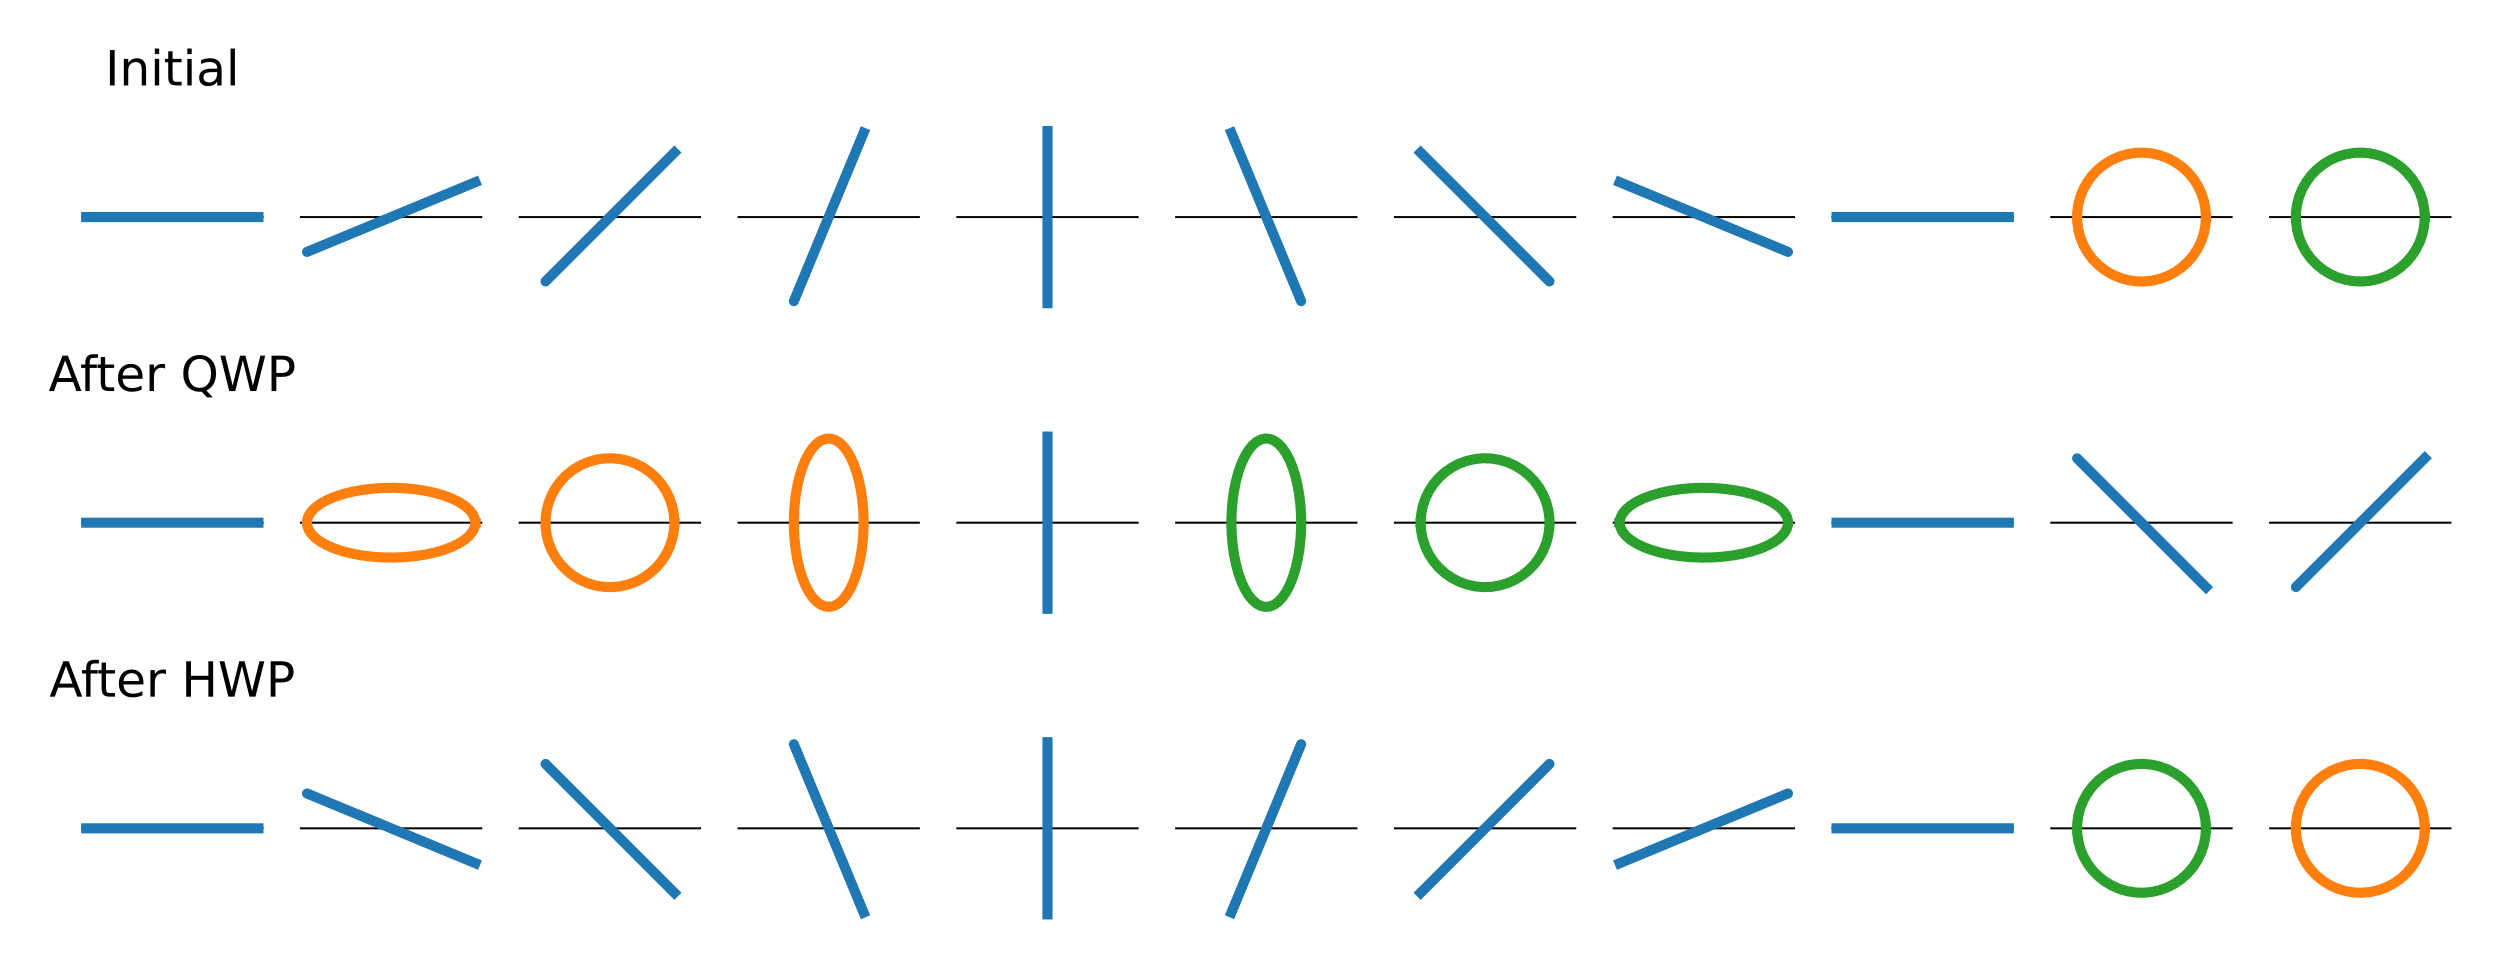 <?xml version="1.0" encoding="utf-8" standalone="no"?>
<!DOCTYPE svg PUBLIC "-//W3C//DTD SVG 1.1//EN"
  "http://www.w3.org/Graphics/SVG/1.1/DTD/svg11.dtd">
<!-- Created with matplotlib (https://matplotlib.org/) -->
<svg height="143.551pt" version="1.1" viewBox="0 0 370.727 143.551" width="370.727pt" xmlns="http://www.w3.org/2000/svg" xmlns:xlink="http://www.w3.org/1999/xlink">
 <defs>
  <style type="text/css">
*{stroke-linecap:butt;stroke-linejoin:round;}
  </style>
 </defs>
 <g id="figure_1">
  <g id="patch_1">
   <path d="M 0 143.551 
L 370.727 143.551 
L 370.727 0 
L 0 0 
z
" style="fill:#ffffff;"/>
  </g>
  <g id="axes_1">
   <g id="line2d_1">
    <path clip-path="url(#p68a144c862)" d="M 12.032 32.19 
L 39.07 32.19 
" style="fill:none;stroke:#000000;stroke-linecap:square;stroke-width:0.3;"/>
   </g>
   <g id="line2d_2">
    <path clip-path="url(#p68a144c862)" d="M 39.07 32.19 
L 38.959 32.19 
L 38.628 32.19 
L 38.082 32.19 
L 37.33 32.19 
L 36.385 32.19 
L 35.262 32.19 
L 33.98 32.19 
L 32.559 32.19 
L 31.023 32.19 
L 29.398 32.19 
L 27.709 32.19 
L 25.984 32.19 
L 24.253 32.19 
L 22.543 32.19 
L 20.882 32.19 
L 19.298 32.19 
L 17.817 32.19 
L 16.462 32.19 
L 15.257 32.19 
L 14.221 32.19 
L 13.371 32.19 
L 12.721 32.19 
L 12.281 32.19 
L 12.06 32.19 
L 12.06 32.19 
L 12.281 32.19 
L 12.721 32.19 
L 13.371 32.19 
L 14.221 32.19 
L 15.257 32.19 
L 16.462 32.19 
L 17.817 32.19 
L 19.298 32.19 
L 20.882 32.19 
L 22.543 32.19 
L 24.253 32.19 
L 25.984 32.19 
L 27.709 32.19 
L 29.398 32.19 
L 31.023 32.19 
L 32.559 32.19 
L 33.98 32.19 
L 35.262 32.19 
L 36.385 32.19 
L 37.33 32.19 
L 38.082 32.19 
L 38.628 32.19 
L 38.959 32.19 
L 39.07 32.19 
" style="fill:none;stroke:#1f77b4;stroke-linecap:square;stroke-width:1.5;"/>
   </g>
   <g id="text_1">
    <!-- Initial -->
    <defs>
     <path d="M 9.812 72.906 
L 19.672 72.906 
L 19.672 0 
L 9.812 0 
z
" id="DejaVuSans-73"/>
     <path d="M 54.891 33.016 
L 54.891 0 
L 45.906 0 
L 45.906 32.719 
Q 45.906 40.484 42.875 44.328 
Q 39.844 48.188 33.797 48.188 
Q 26.516 48.188 22.312 43.547 
Q 18.109 38.922 18.109 30.906 
L 18.109 0 
L 9.078 0 
L 9.078 54.688 
L 18.109 54.688 
L 18.109 46.188 
Q 21.344 51.125 25.703 53.562 
Q 30.078 56 35.797 56 
Q 45.219 56 50.047 50.172 
Q 54.891 44.344 54.891 33.016 
z
" id="DejaVuSans-110"/>
     <path d="M 9.422 54.688 
L 18.406 54.688 
L 18.406 0 
L 9.422 0 
z
M 9.422 75.984 
L 18.406 75.984 
L 18.406 64.594 
L 9.422 64.594 
z
" id="DejaVuSans-105"/>
     <path d="M 18.312 70.219 
L 18.312 54.688 
L 36.812 54.688 
L 36.812 47.703 
L 18.312 47.703 
L 18.312 18.016 
Q 18.312 11.328 20.141 9.422 
Q 21.969 7.516 27.594 7.516 
L 36.812 7.516 
L 36.812 0 
L 27.594 0 
Q 17.188 0 13.234 3.875 
Q 9.281 7.766 9.281 18.016 
L 9.281 47.703 
L 2.688 47.703 
L 2.688 54.688 
L 9.281 54.688 
L 9.281 70.219 
z
" id="DejaVuSans-116"/>
     <path d="M 34.281 27.484 
Q 23.391 27.484 19.188 25 
Q 14.984 22.516 14.984 16.5 
Q 14.984 11.719 18.141 8.906 
Q 21.297 6.109 26.703 6.109 
Q 34.188 6.109 38.703 11.406 
Q 43.219 16.703 43.219 25.484 
L 43.219 27.484 
z
M 52.203 31.203 
L 52.203 0 
L 43.219 0 
L 43.219 8.297 
Q 40.141 3.328 35.547 0.953 
Q 30.953 -1.422 24.312 -1.422 
Q 15.922 -1.422 10.953 3.297 
Q 6 8.016 6 15.922 
Q 6 25.141 12.172 29.828 
Q 18.359 34.516 30.609 34.516 
L 43.219 34.516 
L 43.219 35.406 
Q 43.219 41.609 39.141 45 
Q 35.062 48.391 27.688 48.391 
Q 23 48.391 18.547 47.266 
Q 14.109 46.141 10.016 43.891 
L 10.016 52.203 
Q 14.938 54.109 19.578 55.047 
Q 24.219 56 28.609 56 
Q 40.484 56 46.344 49.844 
Q 52.203 43.703 52.203 31.203 
z
" id="DejaVuSans-97"/>
     <path d="M 9.422 75.984 
L 18.406 75.984 
L 18.406 0 
L 9.422 0 
z
" id="DejaVuSans-108"/>
    </defs>
    <g transform="translate(15.59 12.671)scale(0.072 -0.072)">
     <use xlink:href="#DejaVuSans-73"/>
     <use x="29.492" xlink:href="#DejaVuSans-110"/>
     <use x="92.871" xlink:href="#DejaVuSans-105"/>
     <use x="120.654" xlink:href="#DejaVuSans-116"/>
     <use x="159.863" xlink:href="#DejaVuSans-105"/>
     <use x="187.646" xlink:href="#DejaVuSans-97"/>
     <use x="248.926" xlink:href="#DejaVuSans-108"/>
    </g>
   </g>
  </g>
  <g id="axes_2">
   <g id="line2d_3">
    <path clip-path="url(#p34f86addc7)" d="M 44.478 32.19 
L 71.516 32.19 
" style="fill:none;stroke:#000000;stroke-linecap:square;stroke-width:0.3;"/>
   </g>
   <g id="line2d_4">
    <path clip-path="url(#p34f86addc7)" d="M 70.487 27.016 
L 70.384 27.059 
L 70.078 27.186 
L 69.574 27.395 
L 68.879 27.682 
L 68.006 28.044 
L 66.969 28.474 
L 65.784 28.964 
L 64.471 29.508 
L 63.052 30.096 
L 61.55 30.718 
L 59.99 31.364 
L 58.397 32.024 
L 56.797 32.687 
L 55.217 33.341 
L 53.683 33.977 
L 52.22 34.583 
L 50.851 35.15 
L 49.6 35.668 
L 48.486 36.129 
L 47.529 36.526 
L 46.744 36.851 
L 46.143 37.1 
L 45.737 37.268 
L 45.532 37.353 
L 45.532 37.353 
L 45.737 37.268 
L 46.143 37.1 
L 46.744 36.851 
L 47.529 36.526 
L 48.486 36.129 
L 49.6 35.668 
L 50.851 35.15 
L 52.22 34.583 
L 53.683 33.977 
L 55.217 33.341 
L 56.797 32.687 
L 58.397 32.024 
L 59.99 31.364 
L 61.55 30.718 
L 63.052 30.096 
L 64.471 29.508 
L 65.784 28.964 
L 66.969 28.474 
L 68.006 28.044 
L 68.879 27.682 
L 69.574 27.395 
L 70.078 27.186 
L 70.384 27.059 
L 70.487 27.016 
" style="fill:none;stroke:#1f77b4;stroke-linecap:square;stroke-width:1.5;"/>
   </g>
  </g>
  <g id="axes_3">
   <g id="line2d_5">
    <path clip-path="url(#pb37217a583)" d="M 76.923 32.19 
L 103.962 32.19 
" style="fill:none;stroke:#000000;stroke-linecap:square;stroke-width:0.3;"/>
   </g>
   <g id="line2d_6">
    <path clip-path="url(#pb37217a583)" d="M 100.002 22.631 
L 99.923 22.709 
L 99.689 22.943 
L 99.303 23.329 
L 98.772 23.861 
L 98.103 24.529 
L 97.309 25.323 
L 96.403 26.23 
L 95.398 27.234 
L 94.312 28.32 
L 93.162 29.47 
L 91.968 30.664 
L 90.749 31.884 
L 89.525 33.108 
L 88.315 34.317 
L 87.141 35.491 
L 86.021 36.612 
L 84.973 37.659 
L 84.016 38.617 
L 83.163 39.469 
L 82.431 40.202 
L 81.83 40.803 
L 81.37 41.262 
L 81.059 41.573 
L 80.903 41.73 
L 80.903 41.73 
L 81.059 41.573 
L 81.37 41.262 
L 81.83 40.803 
L 82.431 40.202 
L 83.163 39.469 
L 84.016 38.617 
L 84.973 37.659 
L 86.021 36.612 
L 87.141 35.491 
L 88.315 34.317 
L 89.525 33.108 
L 90.749 31.884 
L 91.968 30.664 
L 93.162 29.47 
L 94.312 28.32 
L 95.398 27.234 
L 96.403 26.23 
L 97.309 25.323 
L 98.103 24.529 
L 98.772 23.861 
L 99.303 23.329 
L 99.689 22.943 
L 99.923 22.709 
L 100.002 22.631 
" style="fill:none;stroke:#1f77b4;stroke-linecap:square;stroke-width:1.5;"/>
   </g>
  </g>
  <g id="axes_4">
   <g id="line2d_7">
    <path clip-path="url(#p33b31d56ab)" d="M 109.369 32.19 
L 136.407 32.19 
" style="fill:none;stroke:#000000;stroke-linecap:square;stroke-width:0.3;"/>
   </g>
   <g id="line2d_8">
    <path clip-path="url(#p33b31d56ab)" d="M 128.062 19.7 
L 128.019 19.802 
L 127.892 20.108 
L 127.684 20.613 
L 127.396 21.307 
L 127.034 22.18 
L 126.605 23.218 
L 126.114 24.403 
L 125.57 25.715 
L 124.982 27.134 
L 124.36 28.636 
L 123.714 30.197 
L 123.054 31.79 
L 122.391 33.389 
L 121.737 34.969 
L 121.101 36.504 
L 120.495 37.967 
L 119.928 39.336 
L 119.41 40.587 
L 118.949 41.7 
L 118.552 42.658 
L 118.227 43.443 
L 117.978 44.044 
L 117.81 44.45 
L 117.725 44.654 
L 117.725 44.654 
L 117.81 44.45 
L 117.978 44.044 
L 118.227 43.443 
L 118.552 42.658 
L 118.949 41.7 
L 119.41 40.587 
L 119.928 39.336 
L 120.495 37.967 
L 121.101 36.504 
L 121.737 34.969 
L 122.391 33.389 
L 123.054 31.79 
L 123.714 30.197 
L 124.36 28.636 
L 124.982 27.134 
L 125.57 25.715 
L 126.114 24.403 
L 126.605 23.218 
L 127.034 22.18 
L 127.396 21.307 
L 127.684 20.613 
L 127.892 20.108 
L 128.019 19.802 
L 128.062 19.7 
" style="fill:none;stroke:#1f77b4;stroke-linecap:square;stroke-width:1.5;"/>
   </g>
  </g>
  <g id="axes_5">
   <g id="line2d_9">
    <path clip-path="url(#p4943e734f2)" d="M 141.815 32.19 
L 168.853 32.19 
" style="fill:none;stroke:#000000;stroke-linecap:square;stroke-width:0.3;"/>
   </g>
   <g id="line2d_10">
    <path clip-path="url(#p4943e734f2)" d="M 155.334 18.671 
L 155.334 18.782 
L 155.334 19.113 
L 155.334 19.659 
L 155.334 20.411 
L 155.334 21.356 
L 155.334 22.479 
L 155.334 23.761 
L 155.334 25.182 
L 155.334 26.718 
L 155.334 28.343 
L 155.334 30.032 
L 155.334 31.757 
L 155.334 33.488 
L 155.334 35.198 
L 155.334 36.859 
L 155.334 38.443 
L 155.334 39.924 
L 155.334 41.279 
L 155.334 42.484 
L 155.334 43.52 
L 155.334 44.37 
L 155.334 45.02 
L 155.334 45.46 
L 155.334 45.681 
L 155.334 45.681 
L 155.334 45.46 
L 155.334 45.02 
L 155.334 44.37 
L 155.334 43.52 
L 155.334 42.484 
L 155.334 41.279 
L 155.334 39.924 
L 155.334 38.443 
L 155.334 36.859 
L 155.334 35.198 
L 155.334 33.488 
L 155.334 31.757 
L 155.334 30.032 
L 155.334 28.343 
L 155.334 26.718 
L 155.334 25.182 
L 155.334 23.761 
L 155.334 22.479 
L 155.334 21.356 
L 155.334 20.411 
L 155.334 19.659 
L 155.334 19.113 
L 155.334 18.782 
L 155.334 18.671 
" style="fill:none;stroke:#1f77b4;stroke-linecap:square;stroke-width:1.5;"/>
   </g>
  </g>
  <g id="axes_6">
   <g id="line2d_11">
    <path clip-path="url(#p532d2e7a27)" d="M 174.261 32.19 
L 201.299 32.19 
" style="fill:none;stroke:#000000;stroke-linecap:square;stroke-width:0.3;"/>
   </g>
   <g id="line2d_12">
    <path clip-path="url(#p532d2e7a27)" d="M 182.606 19.7 
L 182.649 19.802 
L 182.775 20.108 
L 182.984 20.613 
L 183.272 21.307 
L 183.633 22.18 
L 184.063 23.218 
L 184.554 24.403 
L 185.098 25.715 
L 185.685 27.134 
L 186.308 28.636 
L 186.954 30.197 
L 187.614 31.79 
L 188.276 33.389 
L 188.931 34.969 
L 189.566 36.504 
L 190.173 37.967 
L 190.739 39.336 
L 191.258 40.587 
L 191.719 41.7 
L 192.115 42.658 
L 192.441 43.443 
L 192.69 44.044 
L 192.858 44.45 
L 192.943 44.654 
L 192.943 44.654 
L 192.858 44.45 
L 192.69 44.044 
L 192.441 43.443 
L 192.115 42.658 
L 191.719 41.7 
L 191.258 40.587 
L 190.739 39.336 
L 190.173 37.967 
L 189.566 36.504 
L 188.931 34.969 
L 188.276 33.389 
L 187.614 31.79 
L 186.954 30.197 
L 186.308 28.636 
L 185.685 27.134 
L 185.098 25.715 
L 184.554 24.403 
L 184.063 23.218 
L 183.633 22.18 
L 183.272 21.307 
L 182.984 20.613 
L 182.775 20.108 
L 182.649 19.802 
L 182.606 19.7 
" style="fill:none;stroke:#1f77b4;stroke-linecap:square;stroke-width:1.5;"/>
   </g>
  </g>
  <g id="axes_7">
   <g id="line2d_13">
    <path clip-path="url(#p1f11019c90)" d="M 206.706 32.19 
L 233.744 32.19 
" style="fill:none;stroke:#000000;stroke-linecap:square;stroke-width:0.3;"/>
   </g>
   <g id="line2d_14">
    <path clip-path="url(#p1f11019c90)" d="M 210.666 22.631 
L 210.744 22.709 
L 210.979 22.943 
L 211.365 23.329 
L 211.896 23.861 
L 212.564 24.529 
L 213.358 25.323 
L 214.265 26.23 
L 215.27 27.234 
L 216.356 28.32 
L 217.505 29.47 
L 218.7 30.664 
L 219.919 31.884 
L 221.143 33.108 
L 222.353 34.317 
L 223.527 35.491 
L 224.647 36.612 
L 225.694 37.659 
L 226.652 38.617 
L 227.504 39.469 
L 228.237 40.202 
L 228.838 40.803 
L 229.298 41.262 
L 229.608 41.573 
L 229.765 41.73 
L 229.765 41.73 
L 229.608 41.573 
L 229.298 41.262 
L 228.838 40.803 
L 228.237 40.202 
L 227.504 39.469 
L 226.652 38.617 
L 225.694 37.659 
L 224.647 36.612 
L 223.527 35.491 
L 222.353 34.317 
L 221.143 33.108 
L 219.919 31.884 
L 218.7 30.664 
L 217.505 29.47 
L 216.356 28.32 
L 215.27 27.234 
L 214.265 26.23 
L 213.358 25.323 
L 212.564 24.529 
L 211.896 23.861 
L 211.365 23.329 
L 210.979 22.943 
L 210.744 22.709 
L 210.666 22.631 
" style="fill:none;stroke:#1f77b4;stroke-linecap:square;stroke-width:1.5;"/>
   </g>
  </g>
  <g id="axes_8">
   <g id="line2d_15">
    <path clip-path="url(#p295e431aa2)" d="M 239.152 32.19 
L 266.19 32.19 
" style="fill:none;stroke:#000000;stroke-linecap:square;stroke-width:0.3;"/>
   </g>
   <g id="line2d_16">
    <path clip-path="url(#p295e431aa2)" d="M 240.181 27.016 
L 240.284 27.059 
L 240.59 27.186 
L 241.094 27.395 
L 241.788 27.682 
L 242.661 28.044 
L 243.699 28.474 
L 244.884 28.964 
L 246.196 29.508 
L 247.615 30.096 
L 249.117 30.718 
L 250.678 31.364 
L 252.271 32.024 
L 253.87 32.687 
L 255.45 33.341 
L 256.985 33.977 
L 258.448 34.583 
L 259.817 35.15 
L 261.068 35.668 
L 262.182 36.129 
L 263.139 36.526 
L 263.924 36.851 
L 264.525 37.1 
L 264.931 37.268 
L 265.135 37.353 
L 265.135 37.353 
L 264.931 37.268 
L 264.525 37.1 
L 263.924 36.851 
L 263.139 36.526 
L 262.182 36.129 
L 261.068 35.668 
L 259.817 35.15 
L 258.448 34.583 
L 256.985 33.977 
L 255.45 33.341 
L 253.87 32.687 
L 252.271 32.024 
L 250.678 31.364 
L 249.117 30.718 
L 247.615 30.096 
L 246.196 29.508 
L 244.884 28.964 
L 243.699 28.474 
L 242.661 28.044 
L 241.788 27.682 
L 241.094 27.395 
L 240.59 27.186 
L 240.284 27.059 
L 240.181 27.016 
" style="fill:none;stroke:#1f77b4;stroke-linecap:square;stroke-width:1.5;"/>
   </g>
  </g>
  <g id="axes_9">
   <g id="line2d_17">
    <path clip-path="url(#p0b5d9b2bb6)" d="M 271.598 32.19 
L 298.636 32.19 
" style="fill:none;stroke:#000000;stroke-linecap:square;stroke-width:0.3;"/>
   </g>
   <g id="line2d_18">
    <path clip-path="url(#p0b5d9b2bb6)" d="M 271.598 32.19 
L 271.709 32.19 
L 272.04 32.19 
L 272.586 32.19 
L 273.337 32.19 
L 274.282 32.19 
L 275.405 32.19 
L 276.688 32.19 
L 278.109 32.19 
L 279.645 32.19 
L 281.27 32.19 
L 282.959 32.19 
L 284.683 32.19 
L 286.415 32.19 
L 288.125 32.19 
L 289.786 32.19 
L 291.37 32.19 
L 292.851 32.19 
L 294.206 32.19 
L 295.411 32.19 
L 296.447 32.19 
L 297.297 32.19 
L 297.947 32.19 
L 298.387 32.19 
L 298.608 32.19 
L 298.608 32.19 
L 298.387 32.19 
L 297.947 32.19 
L 297.297 32.19 
L 296.447 32.19 
L 295.411 32.19 
L 294.206 32.19 
L 292.851 32.19 
L 291.37 32.19 
L 289.786 32.19 
L 288.125 32.19 
L 286.415 32.19 
L 284.683 32.19 
L 282.959 32.19 
L 281.27 32.19 
L 279.645 32.19 
L 278.109 32.19 
L 276.688 32.19 
L 275.405 32.19 
L 274.282 32.19 
L 273.337 32.19 
L 272.586 32.19 
L 272.04 32.19 
L 271.709 32.19 
L 271.598 32.19 
" style="fill:none;stroke:#1f77b4;stroke-linecap:square;stroke-width:1.5;"/>
   </g>
  </g>
  <g id="axes_10">
   <g id="line2d_19">
    <path clip-path="url(#p0a2b7a1ba7)" d="M 304.043 32.19 
L 331.082 32.19 
" style="fill:none;stroke:#000000;stroke-linecap:square;stroke-width:0.3;"/>
   </g>
   <g id="line2d_20">
    <path clip-path="url(#p0a2b7a1ba7)" d="M 327.122 32.19 
L 327.043 33.412 
L 326.809 34.615 
L 326.423 35.777 
L 325.892 36.881 
L 325.224 37.908 
L 324.43 38.84 
L 323.523 39.664 
L 322.518 40.365 
L 321.432 40.931 
L 320.282 41.354 
L 319.088 41.627 
L 317.869 41.744 
L 316.645 41.705 
L 315.435 41.51 
L 314.261 41.161 
L 313.141 40.665 
L 312.093 40.03 
L 311.136 39.267 
L 310.284 38.387 
L 309.551 37.405 
L 308.95 36.338 
L 308.49 35.202 
L 308.179 34.017 
L 308.023 32.802 
L 308.023 31.577 
L 308.179 30.363 
L 308.49 29.178 
L 308.95 28.042 
L 309.551 26.975 
L 310.284 25.993 
L 311.136 25.113 
L 312.093 24.35 
L 313.141 23.715 
L 314.261 23.219 
L 315.435 22.87 
L 316.645 22.675 
L 317.869 22.635 
L 319.088 22.753 
L 320.282 23.026 
L 321.432 23.449 
L 322.518 24.015 
L 323.523 24.716 
L 324.43 25.54 
L 325.224 26.472 
L 325.892 27.499 
L 326.423 28.603 
L 326.809 29.765 
L 327.043 30.967 
L 327.122 32.19 
" style="fill:none;stroke:#ff7f0e;stroke-linecap:square;stroke-width:1.5;"/>
   </g>
  </g>
  <g id="axes_11">
   <g id="line2d_21">
    <path clip-path="url(#pa0d1aa147d)" d="M 336.489 32.19 
L 363.527 32.19 
" style="fill:none;stroke:#000000;stroke-linecap:square;stroke-width:0.3;"/>
   </g>
   <g id="line2d_22">
    <path clip-path="url(#pa0d1aa147d)" d="M 359.568 32.19 
L 359.489 30.967 
L 359.255 29.765 
L 358.869 28.603 
L 358.338 27.499 
L 357.669 26.472 
L 356.875 25.54 
L 355.968 24.716 
L 354.964 24.015 
L 353.878 23.449 
L 352.728 23.026 
L 351.534 22.753 
L 350.315 22.635 
L 349.09 22.675 
L 347.881 22.87 
L 346.707 23.219 
L 345.587 23.715 
L 344.539 24.35 
L 343.581 25.113 
L 342.729 25.993 
L 341.997 26.975 
L 341.396 28.042 
L 340.936 29.178 
L 340.625 30.363 
L 340.468 31.577 
L 340.468 32.802 
L 340.625 34.017 
L 340.936 35.202 
L 341.396 36.338 
L 341.997 37.405 
L 342.729 38.387 
L 343.581 39.267 
L 344.539 40.03 
L 345.587 40.665 
L 346.707 41.161 
L 347.881 41.51 
L 349.09 41.705 
L 350.315 41.744 
L 351.534 41.627 
L 352.728 41.354 
L 353.878 40.931 
L 354.964 40.365 
L 355.968 39.664 
L 356.875 38.84 
L 357.669 37.908 
L 358.338 36.881 
L 358.869 35.777 
L 359.255 34.615 
L 359.489 33.412 
L 359.568 32.19 
" style="fill:none;stroke:#2ca02c;stroke-linecap:square;stroke-width:1.5;"/>
   </g>
  </g>
  <g id="axes_12">
   <g id="line2d_23">
    <path clip-path="url(#pbcd724a3b2)" d="M 12.032 77.511 
L 39.07 77.511 
" style="fill:none;stroke:#000000;stroke-linecap:square;stroke-width:0.3;"/>
   </g>
   <g id="line2d_24">
    <path clip-path="url(#pbcd724a3b2)" d="M 39.07 77.511 
L 38.959 77.511 
L 38.628 77.511 
L 38.082 77.511 
L 37.33 77.511 
L 36.385 77.511 
L 35.262 77.511 
L 33.98 77.511 
L 32.559 77.511 
L 31.023 77.511 
L 29.398 77.511 
L 27.709 77.511 
L 25.984 77.511 
L 24.253 77.511 
L 22.543 77.511 
L 20.882 77.511 
L 19.298 77.511 
L 17.817 77.511 
L 16.462 77.511 
L 15.257 77.511 
L 14.221 77.511 
L 13.371 77.511 
L 12.721 77.511 
L 12.281 77.511 
L 12.06 77.511 
L 12.06 77.511 
L 12.281 77.511 
L 12.721 77.511 
L 13.371 77.511 
L 14.221 77.511 
L 15.257 77.511 
L 16.462 77.511 
L 17.817 77.511 
L 19.298 77.511 
L 20.882 77.511 
L 22.543 77.511 
L 24.253 77.511 
L 25.984 77.511 
L 27.709 77.511 
L 29.398 77.511 
L 31.023 77.511 
L 32.559 77.511 
L 33.98 77.511 
L 35.262 77.511 
L 36.385 77.511 
L 37.33 77.511 
L 38.082 77.511 
L 38.628 77.511 
L 38.959 77.511 
L 39.07 77.511 
" style="fill:none;stroke:#1f77b4;stroke-linecap:square;stroke-width:1.5;"/>
   </g>
   <g id="text_2">
    <!-- After QWP -->
    <defs>
     <path d="M 34.188 63.188 
L 20.797 26.906 
L 47.609 26.906 
z
M 28.609 72.906 
L 39.797 72.906 
L 67.578 0 
L 57.328 0 
L 50.688 18.703 
L 17.828 18.703 
L 11.188 0 
L 0.781 0 
z
" id="DejaVuSans-65"/>
     <path d="M 37.109 75.984 
L 37.109 68.5 
L 28.516 68.5 
Q 23.688 68.5 21.797 66.547 
Q 19.922 64.594 19.922 59.516 
L 19.922 54.688 
L 34.719 54.688 
L 34.719 47.703 
L 19.922 47.703 
L 19.922 0 
L 10.891 0 
L 10.891 47.703 
L 2.297 47.703 
L 2.297 54.688 
L 10.891 54.688 
L 10.891 58.5 
Q 10.891 67.625 15.141 71.797 
Q 19.391 75.984 28.609 75.984 
z
" id="DejaVuSans-102"/>
     <path d="M 56.203 29.594 
L 56.203 25.203 
L 14.891 25.203 
Q 15.484 15.922 20.484 11.062 
Q 25.484 6.203 34.422 6.203 
Q 39.594 6.203 44.453 7.469 
Q 49.312 8.734 54.109 11.281 
L 54.109 2.781 
Q 49.266 0.734 44.188 -0.344 
Q 39.109 -1.422 33.891 -1.422 
Q 20.797 -1.422 13.156 6.188 
Q 5.516 13.812 5.516 26.812 
Q 5.516 40.234 12.766 48.109 
Q 20.016 56 32.328 56 
Q 43.359 56 49.781 48.891 
Q 56.203 41.797 56.203 29.594 
z
M 47.219 32.234 
Q 47.125 39.594 43.094 43.984 
Q 39.062 48.391 32.422 48.391 
Q 24.906 48.391 20.391 44.141 
Q 15.875 39.891 15.188 32.172 
z
" id="DejaVuSans-101"/>
     <path d="M 41.109 46.297 
Q 39.594 47.172 37.812 47.578 
Q 36.031 48 33.891 48 
Q 26.266 48 22.188 43.047 
Q 18.109 38.094 18.109 28.812 
L 18.109 0 
L 9.078 0 
L 9.078 54.688 
L 18.109 54.688 
L 18.109 46.188 
Q 20.953 51.172 25.484 53.578 
Q 30.031 56 36.531 56 
Q 37.453 56 38.578 55.875 
Q 39.703 55.766 41.062 55.516 
z
" id="DejaVuSans-114"/>
     <path id="DejaVuSans-32"/>
     <path d="M 39.406 66.219 
Q 28.656 66.219 22.328 58.203 
Q 16.016 50.203 16.016 36.375 
Q 16.016 22.609 22.328 14.594 
Q 28.656 6.594 39.406 6.594 
Q 50.141 6.594 56.422 14.594 
Q 62.703 22.609 62.703 36.375 
Q 62.703 50.203 56.422 58.203 
Q 50.141 66.219 39.406 66.219 
z
M 53.219 1.312 
L 66.219 -12.891 
L 54.297 -12.891 
L 43.5 -1.219 
Q 41.891 -1.312 41.031 -1.359 
Q 40.188 -1.422 39.406 -1.422 
Q 24.031 -1.422 14.812 8.859 
Q 5.609 19.141 5.609 36.375 
Q 5.609 53.656 14.812 63.938 
Q 24.031 74.219 39.406 74.219 
Q 54.734 74.219 63.906 63.938 
Q 73.094 53.656 73.094 36.375 
Q 73.094 23.688 67.984 14.641 
Q 62.891 5.609 53.219 1.312 
z
" id="DejaVuSans-81"/>
     <path d="M 3.328 72.906 
L 13.281 72.906 
L 28.609 11.281 
L 43.891 72.906 
L 54.984 72.906 
L 70.312 11.281 
L 85.594 72.906 
L 95.609 72.906 
L 77.297 0 
L 64.891 0 
L 49.516 63.281 
L 33.984 0 
L 21.578 0 
z
" id="DejaVuSans-87"/>
     <path d="M 19.672 64.797 
L 19.672 37.406 
L 32.078 37.406 
Q 38.969 37.406 42.719 40.969 
Q 46.484 44.531 46.484 51.125 
Q 46.484 57.672 42.719 61.234 
Q 38.969 64.797 32.078 64.797 
z
M 9.812 72.906 
L 32.078 72.906 
Q 44.344 72.906 50.609 67.359 
Q 56.891 61.812 56.891 51.125 
Q 56.891 40.328 50.609 34.812 
Q 44.344 29.297 32.078 29.297 
L 19.672 29.297 
L 19.672 0 
L 9.812 0 
z
" id="DejaVuSans-80"/>
    </defs>
    <g transform="translate(7.2 57.992)scale(0.072 -0.072)">
     <use xlink:href="#DejaVuSans-65"/>
     <use x="64.783" xlink:href="#DejaVuSans-102"/>
     <use x="98.238" xlink:href="#DejaVuSans-116"/>
     <use x="137.447" xlink:href="#DejaVuSans-101"/>
     <use x="198.971" xlink:href="#DejaVuSans-114"/>
     <use x="240.084" xlink:href="#DejaVuSans-32"/>
     <use x="271.871" xlink:href="#DejaVuSans-81"/>
     <use x="350.582" xlink:href="#DejaVuSans-87"/>
     <use x="449.459" xlink:href="#DejaVuSans-80"/>
    </g>
   </g>
  </g>
  <g id="axes_13">
   <g id="line2d_25">
    <path clip-path="url(#p578e057c85)" d="M 44.478 77.511 
L 71.516 77.511 
" style="fill:none;stroke:#000000;stroke-linecap:square;stroke-width:0.3;"/>
   </g>
   <g id="line2d_26">
    <path clip-path="url(#p578e057c85)" d="M 70.487 77.511 
L 70.384 78.172 
L 70.078 78.823 
L 69.574 79.452 
L 68.879 80.05 
L 68.006 80.605 
L 66.969 81.11 
L 65.784 81.556 
L 64.471 81.935 
L 63.052 82.242 
L 61.55 82.471 
L 59.99 82.618 
L 58.397 82.682 
L 56.797 82.66 
L 55.217 82.555 
L 53.683 82.366 
L 52.22 82.098 
L 50.851 81.754 
L 49.6 81.341 
L 48.486 80.864 
L 47.529 80.333 
L 46.744 79.756 
L 46.143 79.141 
L 45.737 78.5 
L 45.532 77.842 
L 45.532 77.179 
L 45.737 76.522 
L 46.143 75.881 
L 46.744 75.266 
L 47.529 74.688 
L 48.486 74.157 
L 49.6 73.681 
L 50.851 73.268 
L 52.22 72.924 
L 53.683 72.656 
L 55.217 72.467 
L 56.797 72.361 
L 58.397 72.34 
L 59.99 72.404 
L 61.55 72.551 
L 63.052 72.78 
L 64.471 73.087 
L 65.784 73.466 
L 66.969 73.912 
L 68.006 74.416 
L 68.879 74.972 
L 69.574 75.569 
L 70.078 76.199 
L 70.384 76.849 
L 70.487 77.511 
" style="fill:none;stroke:#ff7f0e;stroke-linecap:square;stroke-width:1.5;"/>
   </g>
  </g>
  <g id="axes_14">
   <g id="line2d_27">
    <path clip-path="url(#pcc8f6166c5)" d="M 76.923 77.511 
L 103.962 77.511 
" style="fill:none;stroke:#000000;stroke-linecap:square;stroke-width:0.3;"/>
   </g>
   <g id="line2d_28">
    <path clip-path="url(#pcc8f6166c5)" d="M 100.002 77.511 
L 99.923 78.733 
L 99.689 79.936 
L 99.303 81.098 
L 98.772 82.202 
L 98.103 83.228 
L 97.309 84.161 
L 96.403 84.985 
L 95.398 85.685 
L 94.312 86.252 
L 93.162 86.675 
L 91.968 86.948 
L 90.749 87.065 
L 89.525 87.026 
L 88.315 86.831 
L 87.141 86.482 
L 86.021 85.986 
L 84.973 85.351 
L 84.016 84.587 
L 83.163 83.708 
L 82.431 82.726 
L 81.83 81.658 
L 81.37 80.523 
L 81.059 79.338 
L 80.903 78.123 
L 80.903 76.898 
L 81.059 75.683 
L 81.37 74.499 
L 81.83 73.363 
L 82.431 72.296 
L 83.163 71.314 
L 84.016 70.434 
L 84.973 69.67 
L 86.021 69.035 
L 87.141 68.54 
L 88.315 68.191 
L 89.525 67.996 
L 90.749 67.956 
L 91.968 68.074 
L 93.162 68.347 
L 94.312 68.77 
L 95.398 69.336 
L 96.403 70.037 
L 97.309 70.861 
L 98.103 71.793 
L 98.772 72.82 
L 99.303 73.923 
L 99.689 75.086 
L 99.923 76.288 
L 100.002 77.511 
" style="fill:none;stroke:#ff7f0e;stroke-linecap:square;stroke-width:1.5;"/>
   </g>
  </g>
  <g id="axes_15">
   <g id="line2d_29">
    <path clip-path="url(#pc1948e7f58)" d="M 109.369 77.511 
L 136.407 77.511 
" style="fill:none;stroke:#000000;stroke-linecap:square;stroke-width:0.3;"/>
   </g>
   <g id="line2d_30">
    <path clip-path="url(#pc1948e7f58)" d="M 128.062 77.511 
L 128.019 79.108 
L 127.892 80.679 
L 127.684 82.198 
L 127.396 83.64 
L 127.034 84.981 
L 126.605 86.2 
L 126.114 87.276 
L 125.57 88.192 
L 124.982 88.932 
L 124.36 89.485 
L 123.714 89.841 
L 123.054 89.994 
L 122.391 89.943 
L 121.737 89.688 
L 121.101 89.232 
L 120.495 88.584 
L 119.928 87.755 
L 119.41 86.757 
L 118.949 85.607 
L 118.552 84.325 
L 118.227 82.93 
L 117.978 81.447 
L 117.81 79.898 
L 117.725 78.311 
L 117.725 76.711 
L 117.81 75.123 
L 117.978 73.575 
L 118.227 72.092 
L 118.552 70.697 
L 118.949 69.414 
L 119.41 68.265 
L 119.928 67.267 
L 120.495 66.437 
L 121.101 65.789 
L 121.737 65.334 
L 122.391 65.079 
L 123.054 65.027 
L 123.714 65.181 
L 124.36 65.537 
L 124.982 66.09 
L 125.57 66.83 
L 126.114 67.746 
L 126.605 68.822 
L 127.034 70.04 
L 127.396 71.382 
L 127.684 72.824 
L 127.892 74.343 
L 128.019 75.914 
L 128.062 77.511 
" style="fill:none;stroke:#ff7f0e;stroke-linecap:square;stroke-width:1.5;"/>
   </g>
  </g>
  <g id="axes_16">
   <g id="line2d_31">
    <path clip-path="url(#pab4ff965aa)" d="M 141.815 77.511 
L 168.853 77.511 
" style="fill:none;stroke:#000000;stroke-linecap:square;stroke-width:0.3;"/>
   </g>
   <g id="line2d_32">
    <path clip-path="url(#pab4ff965aa)" d="M 155.334 77.511 
L 155.334 79.24 
L 155.334 80.94 
L 155.334 82.584 
L 155.334 84.145 
L 155.334 85.597 
L 155.334 86.916 
L 155.334 88.08 
L 155.334 89.072 
L 155.334 89.873 
L 155.334 90.471 
L 155.334 90.857 
L 155.334 91.023 
L 155.334 90.967 
L 155.334 90.691 
L 155.334 90.198 
L 155.334 89.497 
L 155.334 88.599 
L 155.334 87.519 
L 155.334 86.274 
L 155.334 84.886 
L 155.334 83.377 
L 155.334 81.771 
L 155.334 80.095 
L 155.334 78.377 
L 155.334 76.645 
L 155.334 74.927 
L 155.334 73.251 
L 155.334 71.645 
L 155.334 70.136 
L 155.334 68.747 
L 155.334 67.503 
L 155.334 66.423 
L 155.334 65.525 
L 155.334 64.824 
L 155.334 64.331 
L 155.334 64.054 
L 155.334 63.999 
L 155.334 64.165 
L 155.334 64.551 
L 155.334 65.149 
L 155.334 65.95 
L 155.334 66.941 
L 155.334 68.106 
L 155.334 69.425 
L 155.334 70.877 
L 155.334 72.438 
L 155.334 74.082 
L 155.334 75.782 
L 155.334 77.511 
" style="fill:none;stroke:#1f77b4;stroke-linecap:square;stroke-width:1.5;"/>
   </g>
  </g>
  <g id="axes_17">
   <g id="line2d_33">
    <path clip-path="url(#p05c219e8fb)" d="M 174.261 77.511 
L 201.299 77.511 
" style="fill:none;stroke:#000000;stroke-linecap:square;stroke-width:0.3;"/>
   </g>
   <g id="line2d_34">
    <path clip-path="url(#p05c219e8fb)" d="M 182.606 77.511 
L 182.649 79.108 
L 182.775 80.679 
L 182.984 82.198 
L 183.272 83.64 
L 183.633 84.981 
L 184.063 86.2 
L 184.554 87.276 
L 185.098 88.192 
L 185.685 88.932 
L 186.308 89.485 
L 186.954 89.841 
L 187.614 89.994 
L 188.276 89.943 
L 188.931 89.688 
L 189.566 89.232 
L 190.173 88.584 
L 190.739 87.755 
L 191.258 86.757 
L 191.719 85.607 
L 192.115 84.325 
L 192.441 82.93 
L 192.69 81.447 
L 192.858 79.898 
L 192.943 78.311 
L 192.943 76.711 
L 192.858 75.123 
L 192.69 73.575 
L 192.441 72.092 
L 192.115 70.697 
L 191.719 69.414 
L 191.258 68.265 
L 190.739 67.267 
L 190.173 66.437 
L 189.566 65.789 
L 188.931 65.334 
L 188.276 65.079 
L 187.614 65.027 
L 186.954 65.181 
L 186.308 65.537 
L 185.685 66.09 
L 185.098 66.83 
L 184.554 67.746 
L 184.063 68.822 
L 183.633 70.04 
L 183.272 71.382 
L 182.984 72.824 
L 182.775 74.343 
L 182.649 75.914 
L 182.606 77.511 
" style="fill:none;stroke:#2ca02c;stroke-linecap:square;stroke-width:1.5;"/>
   </g>
  </g>
  <g id="axes_18">
   <g id="line2d_35">
    <path clip-path="url(#p1340ee86eb)" d="M 206.706 77.511 
L 233.744 77.511 
" style="fill:none;stroke:#000000;stroke-linecap:square;stroke-width:0.3;"/>
   </g>
   <g id="line2d_36">
    <path clip-path="url(#p1340ee86eb)" d="M 210.666 77.511 
L 210.744 78.733 
L 210.979 79.936 
L 211.365 81.098 
L 211.896 82.202 
L 212.564 83.228 
L 213.358 84.161 
L 214.265 84.985 
L 215.27 85.685 
L 216.356 86.252 
L 217.505 86.675 
L 218.7 86.948 
L 219.919 87.065 
L 221.143 87.026 
L 222.353 86.831 
L 223.527 86.482 
L 224.647 85.986 
L 225.694 85.351 
L 226.652 84.587 
L 227.504 83.708 
L 228.237 82.726 
L 228.838 81.658 
L 229.298 80.523 
L 229.608 79.338 
L 229.765 78.123 
L 229.765 76.898 
L 229.608 75.683 
L 229.298 74.499 
L 228.838 73.363 
L 228.237 72.296 
L 227.504 71.314 
L 226.652 70.434 
L 225.694 69.67 
L 224.647 69.035 
L 223.527 68.54 
L 222.353 68.191 
L 221.143 67.996 
L 219.919 67.956 
L 218.7 68.074 
L 217.505 68.347 
L 216.356 68.77 
L 215.27 69.336 
L 214.265 70.037 
L 213.358 70.861 
L 212.564 71.793 
L 211.896 72.82 
L 211.365 73.923 
L 210.979 75.086 
L 210.744 76.288 
L 210.666 77.511 
" style="fill:none;stroke:#2ca02c;stroke-linecap:square;stroke-width:1.5;"/>
   </g>
  </g>
  <g id="axes_19">
   <g id="line2d_37">
    <path clip-path="url(#pf5ddadab61)" d="M 239.152 77.511 
L 266.19 77.511 
" style="fill:none;stroke:#000000;stroke-linecap:square;stroke-width:0.3;"/>
   </g>
   <g id="line2d_38">
    <path clip-path="url(#pf5ddadab61)" d="M 240.181 77.511 
L 240.284 78.172 
L 240.59 78.823 
L 241.094 79.452 
L 241.788 80.05 
L 242.661 80.605 
L 243.699 81.11 
L 244.884 81.556 
L 246.196 81.935 
L 247.615 82.242 
L 249.117 82.471 
L 250.678 82.618 
L 252.271 82.682 
L 253.87 82.66 
L 255.45 82.555 
L 256.985 82.366 
L 258.448 82.098 
L 259.817 81.754 
L 261.068 81.341 
L 262.182 80.864 
L 263.139 80.333 
L 263.924 79.756 
L 264.525 79.141 
L 264.931 78.5 
L 265.135 77.842 
L 265.135 77.179 
L 264.931 76.522 
L 264.525 75.881 
L 263.924 75.266 
L 263.139 74.688 
L 262.182 74.157 
L 261.068 73.681 
L 259.817 73.268 
L 258.448 72.924 
L 256.985 72.656 
L 255.45 72.467 
L 253.87 72.361 
L 252.271 72.34 
L 250.678 72.404 
L 249.117 72.551 
L 247.615 72.78 
L 246.196 73.087 
L 244.884 73.466 
L 243.699 73.912 
L 242.661 74.416 
L 241.788 74.972 
L 241.094 75.569 
L 240.59 76.199 
L 240.284 76.849 
L 240.181 77.511 
" style="fill:none;stroke:#2ca02c;stroke-linecap:square;stroke-width:1.5;"/>
   </g>
  </g>
  <g id="axes_20">
   <g id="line2d_39">
    <path clip-path="url(#p35da1d283b)" d="M 271.598 77.511 
L 298.636 77.511 
" style="fill:none;stroke:#000000;stroke-linecap:square;stroke-width:0.3;"/>
   </g>
   <g id="line2d_40">
    <path clip-path="url(#p35da1d283b)" d="M 271.598 77.511 
L 271.709 77.511 
L 272.04 77.511 
L 272.586 77.511 
L 273.337 77.511 
L 274.282 77.511 
L 275.405 77.511 
L 276.688 77.511 
L 278.109 77.511 
L 279.645 77.511 
L 281.27 77.511 
L 282.959 77.511 
L 284.683 77.511 
L 286.415 77.511 
L 288.125 77.511 
L 289.786 77.511 
L 291.37 77.511 
L 292.851 77.511 
L 294.206 77.511 
L 295.411 77.511 
L 296.447 77.511 
L 297.297 77.511 
L 297.947 77.511 
L 298.387 77.511 
L 298.608 77.511 
L 298.608 77.511 
L 298.387 77.511 
L 297.947 77.511 
L 297.297 77.511 
L 296.447 77.511 
L 295.411 77.511 
L 294.206 77.511 
L 292.851 77.511 
L 291.37 77.511 
L 289.786 77.511 
L 288.125 77.511 
L 286.415 77.511 
L 284.683 77.511 
L 282.959 77.511 
L 281.27 77.511 
L 279.645 77.511 
L 278.109 77.511 
L 276.688 77.511 
L 275.405 77.511 
L 274.282 77.511 
L 273.337 77.511 
L 272.586 77.511 
L 272.04 77.511 
L 271.709 77.511 
L 271.598 77.511 
" style="fill:none;stroke:#1f77b4;stroke-linecap:square;stroke-width:1.5;"/>
   </g>
  </g>
  <g id="axes_21">
   <g id="line2d_41">
    <path clip-path="url(#pdadf1cef85)" d="M 304.043 77.511 
L 331.082 77.511 
" style="fill:none;stroke:#000000;stroke-linecap:square;stroke-width:0.3;"/>
   </g>
   <g id="line2d_42">
    <path clip-path="url(#pdadf1cef85)" d="M 327.122 87.07 
L 327.043 86.992 
L 326.809 86.758 
L 326.423 86.372 
L 325.892 85.84 
L 325.224 85.172 
L 324.43 84.378 
L 323.523 83.471 
L 322.518 82.466 
L 321.432 81.38 
L 320.282 80.231 
L 319.088 79.037 
L 317.869 77.817 
L 316.645 76.593 
L 315.435 75.384 
L 314.261 74.209 
L 313.141 73.089 
L 312.093 72.042 
L 311.136 71.084 
L 310.284 70.232 
L 309.551 69.499 
L 308.95 68.898 
L 308.49 68.438 
L 308.179 68.128 
L 308.023 67.971 
L 308.023 67.971 
L 308.179 68.128 
L 308.49 68.438 
L 308.95 68.898 
L 309.551 69.499 
L 310.284 70.232 
L 311.136 71.084 
L 312.093 72.042 
L 313.141 73.089 
L 314.261 74.209 
L 315.435 75.384 
L 316.645 76.593 
L 317.869 77.817 
L 319.088 79.037 
L 320.282 80.231 
L 321.432 81.38 
L 322.518 82.466 
L 323.523 83.471 
L 324.43 84.378 
L 325.224 85.172 
L 325.892 85.84 
L 326.423 86.372 
L 326.809 86.758 
L 327.043 86.992 
L 327.122 87.07 
" style="fill:none;stroke:#1f77b4;stroke-linecap:square;stroke-width:1.5;"/>
   </g>
  </g>
  <g id="axes_22">
   <g id="line2d_43">
    <path clip-path="url(#p404a4f0838)" d="M 336.489 77.511 
L 363.527 77.511 
" style="fill:none;stroke:#000000;stroke-linecap:square;stroke-width:0.3;"/>
   </g>
   <g id="line2d_44">
    <path clip-path="url(#p404a4f0838)" d="M 359.568 67.951 
L 359.489 68.03 
L 359.255 68.264 
L 358.869 68.65 
L 358.338 69.182 
L 357.669 69.85 
L 356.875 70.644 
L 355.968 71.551 
L 354.964 72.555 
L 353.878 73.641 
L 352.728 74.791 
L 351.534 75.985 
L 350.315 77.204 
L 349.09 78.429 
L 347.881 79.638 
L 346.707 80.812 
L 345.587 81.932 
L 344.539 82.98 
L 343.581 83.938 
L 342.729 84.79 
L 341.997 85.522 
L 341.396 86.124 
L 340.936 86.583 
L 340.625 86.894 
L 340.468 87.051 
L 340.468 87.051 
L 340.625 86.894 
L 340.936 86.583 
L 341.396 86.124 
L 341.997 85.522 
L 342.729 84.79 
L 343.581 83.938 
L 344.539 82.98 
L 345.587 81.932 
L 346.707 80.812 
L 347.881 79.638 
L 349.09 78.429 
L 350.315 77.204 
L 351.534 75.985 
L 352.728 74.791 
L 353.878 73.641 
L 354.964 72.555 
L 355.968 71.551 
L 356.875 70.644 
L 357.669 69.85 
L 358.338 69.182 
L 358.869 68.65 
L 359.255 68.264 
L 359.489 68.03 
L 359.568 67.951 
" style="fill:none;stroke:#1f77b4;stroke-linecap:square;stroke-width:1.5;"/>
   </g>
  </g>
  <g id="axes_23">
   <g id="line2d_45">
    <path clip-path="url(#p7d822538c9)" d="M 12.032 122.832 
L 39.07 122.832 
" style="fill:none;stroke:#000000;stroke-linecap:square;stroke-width:0.3;"/>
   </g>
   <g id="line2d_46">
    <path clip-path="url(#p7d822538c9)" d="M 39.07 122.832 
L 38.959 122.832 
L 38.628 122.832 
L 38.082 122.832 
L 37.33 122.832 
L 36.385 122.832 
L 35.262 122.832 
L 33.98 122.832 
L 32.559 122.832 
L 31.023 122.832 
L 29.398 122.832 
L 27.709 122.832 
L 25.984 122.832 
L 24.253 122.832 
L 22.543 122.832 
L 20.882 122.832 
L 19.298 122.832 
L 17.817 122.832 
L 16.462 122.832 
L 15.257 122.832 
L 14.221 122.832 
L 13.371 122.832 
L 12.721 122.832 
L 12.281 122.832 
L 12.06 122.832 
L 12.06 122.832 
L 12.281 122.832 
L 12.721 122.832 
L 13.371 122.832 
L 14.221 122.832 
L 15.257 122.832 
L 16.462 122.832 
L 17.817 122.832 
L 19.298 122.832 
L 20.882 122.832 
L 22.543 122.832 
L 24.253 122.832 
L 25.984 122.832 
L 27.709 122.832 
L 29.398 122.832 
L 31.023 122.832 
L 32.559 122.832 
L 33.98 122.832 
L 35.262 122.832 
L 36.385 122.832 
L 37.33 122.832 
L 38.082 122.832 
L 38.628 122.832 
L 38.959 122.832 
L 39.07 122.832 
" style="fill:none;stroke:#1f77b4;stroke-linecap:square;stroke-width:1.5;"/>
   </g>
   <g id="text_3">
    <!-- After HWP -->
    <defs>
     <path d="M 9.812 72.906 
L 19.672 72.906 
L 19.672 43.016 
L 55.516 43.016 
L 55.516 72.906 
L 65.375 72.906 
L 65.375 0 
L 55.516 0 
L 55.516 34.719 
L 19.672 34.719 
L 19.672 0 
L 9.812 0 
z
" id="DejaVuSans-72"/>
    </defs>
    <g transform="translate(7.327 103.313)scale(0.072 -0.072)">
     <use xlink:href="#DejaVuSans-65"/>
     <use x="64.783" xlink:href="#DejaVuSans-102"/>
     <use x="98.238" xlink:href="#DejaVuSans-116"/>
     <use x="137.447" xlink:href="#DejaVuSans-101"/>
     <use x="198.971" xlink:href="#DejaVuSans-114"/>
     <use x="240.084" xlink:href="#DejaVuSans-32"/>
     <use x="271.871" xlink:href="#DejaVuSans-72"/>
     <use x="347.066" xlink:href="#DejaVuSans-87"/>
     <use x="445.943" xlink:href="#DejaVuSans-80"/>
    </g>
   </g>
  </g>
  <g id="axes_24">
   <g id="line2d_47">
    <path clip-path="url(#peac5eff76d)" d="M 44.478 122.832 
L 71.516 122.832 
" style="fill:none;stroke:#000000;stroke-linecap:square;stroke-width:0.3;"/>
   </g>
   <g id="line2d_48">
    <path clip-path="url(#peac5eff76d)" d="M 70.487 128.005 
L 70.384 127.963 
L 70.078 127.836 
L 69.574 127.627 
L 68.879 127.339 
L 68.006 126.978 
L 66.969 126.548 
L 65.784 126.057 
L 64.471 125.514 
L 63.052 124.926 
L 61.55 124.304 
L 59.99 123.657 
L 58.397 122.998 
L 56.797 122.335 
L 55.217 121.68 
L 53.683 121.045 
L 52.22 120.439 
L 50.851 119.872 
L 49.6 119.354 
L 48.486 118.892 
L 47.529 118.496 
L 46.744 118.171 
L 46.143 117.922 
L 45.737 117.754 
L 45.532 117.669 
L 45.532 117.669 
L 45.737 117.754 
L 46.143 117.922 
L 46.744 118.171 
L 47.529 118.496 
L 48.486 118.892 
L 49.6 119.354 
L 50.851 119.872 
L 52.22 120.439 
L 53.683 121.045 
L 55.217 121.68 
L 56.797 122.335 
L 58.397 122.998 
L 59.99 123.657 
L 61.55 124.304 
L 63.052 124.926 
L 64.471 125.514 
L 65.784 126.057 
L 66.969 126.548 
L 68.006 126.978 
L 68.879 127.339 
L 69.574 127.627 
L 70.078 127.836 
L 70.384 127.963 
L 70.487 128.005 
" style="fill:none;stroke:#1f77b4;stroke-linecap:square;stroke-width:1.5;"/>
   </g>
  </g>
  <g id="axes_25">
   <g id="line2d_49">
    <path clip-path="url(#p51d179c4ff)" d="M 76.923 122.832 
L 103.962 122.832 
" style="fill:none;stroke:#000000;stroke-linecap:square;stroke-width:0.3;"/>
   </g>
   <g id="line2d_50">
    <path clip-path="url(#p51d179c4ff)" d="M 100.002 132.391 
L 99.923 132.313 
L 99.689 132.078 
L 99.303 131.692 
L 98.772 131.161 
L 98.103 130.493 
L 97.309 129.699 
L 96.403 128.792 
L 95.398 127.787 
L 94.312 126.701 
L 93.162 125.552 
L 91.968 124.357 
L 90.749 123.138 
L 89.525 121.914 
L 88.315 120.705 
L 87.141 119.53 
L 86.021 118.41 
L 84.973 117.363 
L 84.016 116.405 
L 83.163 115.553 
L 82.431 114.82 
L 81.83 114.219 
L 81.37 113.759 
L 81.059 113.449 
L 80.903 113.292 
L 80.903 113.292 
L 81.059 113.449 
L 81.37 113.759 
L 81.83 114.219 
L 82.431 114.82 
L 83.163 115.553 
L 84.016 116.405 
L 84.973 117.363 
L 86.021 118.41 
L 87.141 119.53 
L 88.315 120.705 
L 89.525 121.914 
L 90.749 123.138 
L 91.968 124.357 
L 93.162 125.552 
L 94.312 126.701 
L 95.398 127.787 
L 96.403 128.792 
L 97.309 129.699 
L 98.103 130.493 
L 98.772 131.161 
L 99.303 131.692 
L 99.689 132.078 
L 99.923 132.313 
L 100.002 132.391 
" style="fill:none;stroke:#1f77b4;stroke-linecap:square;stroke-width:1.5;"/>
   </g>
  </g>
  <g id="axes_26">
   <g id="line2d_51">
    <path clip-path="url(#p0259a4d13e)" d="M 109.369 122.832 
L 136.407 122.832 
" style="fill:none;stroke:#000000;stroke-linecap:square;stroke-width:0.3;"/>
   </g>
   <g id="line2d_52">
    <path clip-path="url(#p0259a4d13e)" d="M 128.062 135.322 
L 128.019 135.219 
L 127.892 134.913 
L 127.684 134.409 
L 127.396 133.714 
L 127.034 132.841 
L 126.605 131.804 
L 126.114 130.619 
L 125.57 129.306 
L 124.982 127.887 
L 124.36 126.385 
L 123.714 124.825 
L 123.054 123.232 
L 122.391 121.632 
L 121.737 120.052 
L 121.101 118.518 
L 120.495 117.055 
L 119.928 115.686 
L 119.41 114.435 
L 118.949 113.321 
L 118.552 112.364 
L 118.227 111.579 
L 117.978 110.978 
L 117.81 110.572 
L 117.725 110.367 
L 117.725 110.367 
L 117.81 110.572 
L 117.978 110.978 
L 118.227 111.579 
L 118.552 112.364 
L 118.949 113.321 
L 119.41 114.435 
L 119.928 115.686 
L 120.495 117.055 
L 121.101 118.518 
L 121.737 120.052 
L 122.391 121.632 
L 123.054 123.232 
L 123.714 124.825 
L 124.36 126.385 
L 124.982 127.887 
L 125.57 129.306 
L 126.114 130.619 
L 126.605 131.804 
L 127.034 132.841 
L 127.396 133.714 
L 127.684 134.409 
L 127.892 134.913 
L 128.019 135.219 
L 128.062 135.322 
" style="fill:none;stroke:#1f77b4;stroke-linecap:square;stroke-width:1.5;"/>
   </g>
  </g>
  <g id="axes_27">
   <g id="line2d_53">
    <path clip-path="url(#p1d5b838ea5)" d="M 141.815 122.832 
L 168.853 122.832 
" style="fill:none;stroke:#000000;stroke-linecap:square;stroke-width:0.3;"/>
   </g>
   <g id="line2d_54">
    <path clip-path="url(#p1d5b838ea5)" d="M 155.334 136.351 
L 155.334 136.24 
L 155.334 135.909 
L 155.334 135.363 
L 155.334 134.611 
L 155.334 133.666 
L 155.334 132.543 
L 155.334 131.261 
L 155.334 129.84 
L 155.334 128.304 
L 155.334 126.678 
L 155.334 124.989 
L 155.334 123.265 
L 155.334 121.534 
L 155.334 119.823 
L 155.334 118.163 
L 155.334 116.579 
L 155.334 115.097 
L 155.334 113.743 
L 155.334 112.538 
L 155.334 111.502 
L 155.334 110.651 
L 155.334 110.001 
L 155.334 109.562 
L 155.334 109.34 
L 155.334 109.34 
L 155.334 109.562 
L 155.334 110.001 
L 155.334 110.651 
L 155.334 111.502 
L 155.334 112.538 
L 155.334 113.743 
L 155.334 115.097 
L 155.334 116.579 
L 155.334 118.163 
L 155.334 119.823 
L 155.334 121.534 
L 155.334 123.265 
L 155.334 124.989 
L 155.334 126.678 
L 155.334 128.304 
L 155.334 129.84 
L 155.334 131.261 
L 155.334 132.543 
L 155.334 133.666 
L 155.334 134.611 
L 155.334 135.363 
L 155.334 135.909 
L 155.334 136.24 
L 155.334 136.351 
" style="fill:none;stroke:#1f77b4;stroke-linecap:square;stroke-width:1.5;"/>
   </g>
  </g>
  <g id="axes_28">
   <g id="line2d_55">
    <path clip-path="url(#pb9f8ed7c52)" d="M 174.261 122.832 
L 201.299 122.832 
" style="fill:none;stroke:#000000;stroke-linecap:square;stroke-width:0.3;"/>
   </g>
   <g id="line2d_56">
    <path clip-path="url(#pb9f8ed7c52)" d="M 182.606 135.322 
L 182.649 135.219 
L 182.775 134.913 
L 182.984 134.409 
L 183.272 133.714 
L 183.633 132.841 
L 184.063 131.804 
L 184.554 130.619 
L 185.098 129.306 
L 185.685 127.887 
L 186.308 126.385 
L 186.954 124.825 
L 187.614 123.232 
L 188.276 121.632 
L 188.931 120.052 
L 189.566 118.518 
L 190.173 117.055 
L 190.739 115.686 
L 191.258 114.435 
L 191.719 113.321 
L 192.115 112.364 
L 192.441 111.579 
L 192.69 110.978 
L 192.858 110.572 
L 192.943 110.367 
L 192.943 110.367 
L 192.858 110.572 
L 192.69 110.978 
L 192.441 111.579 
L 192.115 112.364 
L 191.719 113.321 
L 191.258 114.435 
L 190.739 115.686 
L 190.173 117.055 
L 189.566 118.518 
L 188.931 120.052 
L 188.276 121.632 
L 187.614 123.232 
L 186.954 124.825 
L 186.308 126.385 
L 185.685 127.887 
L 185.098 129.306 
L 184.554 130.619 
L 184.063 131.804 
L 183.633 132.841 
L 183.272 133.714 
L 182.984 134.409 
L 182.775 134.913 
L 182.649 135.219 
L 182.606 135.322 
" style="fill:none;stroke:#1f77b4;stroke-linecap:square;stroke-width:1.5;"/>
   </g>
  </g>
  <g id="axes_29">
   <g id="line2d_57">
    <path clip-path="url(#p37c72cf1a2)" d="M 206.706 122.832 
L 233.744 122.832 
" style="fill:none;stroke:#000000;stroke-linecap:square;stroke-width:0.3;"/>
   </g>
   <g id="line2d_58">
    <path clip-path="url(#p37c72cf1a2)" d="M 210.666 132.391 
L 210.744 132.313 
L 210.979 132.078 
L 211.365 131.692 
L 211.896 131.161 
L 212.564 130.493 
L 213.358 129.699 
L 214.265 128.792 
L 215.27 127.787 
L 216.356 126.701 
L 217.505 125.552 
L 218.7 124.357 
L 219.919 123.138 
L 221.143 121.914 
L 222.353 120.705 
L 223.527 119.53 
L 224.647 118.41 
L 225.694 117.363 
L 226.652 116.405 
L 227.504 115.553 
L 228.237 114.82 
L 228.838 114.219 
L 229.298 113.759 
L 229.608 113.449 
L 229.765 113.292 
L 229.765 113.292 
L 229.608 113.449 
L 229.298 113.759 
L 228.838 114.219 
L 228.237 114.82 
L 227.504 115.553 
L 226.652 116.405 
L 225.694 117.363 
L 224.647 118.41 
L 223.527 119.53 
L 222.353 120.705 
L 221.143 121.914 
L 219.919 123.138 
L 218.7 124.357 
L 217.505 125.552 
L 216.356 126.701 
L 215.27 127.787 
L 214.265 128.792 
L 213.358 129.699 
L 212.564 130.493 
L 211.896 131.161 
L 211.365 131.692 
L 210.979 132.078 
L 210.744 132.313 
L 210.666 132.391 
" style="fill:none;stroke:#1f77b4;stroke-linecap:square;stroke-width:1.5;"/>
   </g>
  </g>
  <g id="axes_30">
   <g id="line2d_59">
    <path clip-path="url(#p4b7a06cc41)" d="M 239.152 122.832 
L 266.19 122.832 
" style="fill:none;stroke:#000000;stroke-linecap:square;stroke-width:0.3;"/>
   </g>
   <g id="line2d_60">
    <path clip-path="url(#p4b7a06cc41)" d="M 240.181 128.005 
L 240.284 127.963 
L 240.59 127.836 
L 241.094 127.627 
L 241.788 127.339 
L 242.661 126.978 
L 243.699 126.548 
L 244.884 126.057 
L 246.196 125.514 
L 247.615 124.926 
L 249.117 124.304 
L 250.678 123.657 
L 252.271 122.998 
L 253.87 122.335 
L 255.45 121.68 
L 256.985 121.045 
L 258.448 120.439 
L 259.817 119.872 
L 261.068 119.354 
L 262.182 118.892 
L 263.139 118.496 
L 263.924 118.171 
L 264.525 117.922 
L 264.931 117.754 
L 265.135 117.669 
L 265.135 117.669 
L 264.931 117.754 
L 264.525 117.922 
L 263.924 118.171 
L 263.139 118.496 
L 262.182 118.892 
L 261.068 119.354 
L 259.817 119.872 
L 258.448 120.439 
L 256.985 121.045 
L 255.45 121.68 
L 253.87 122.335 
L 252.271 122.998 
L 250.678 123.657 
L 249.117 124.304 
L 247.615 124.926 
L 246.196 125.514 
L 244.884 126.057 
L 243.699 126.548 
L 242.661 126.978 
L 241.788 127.339 
L 241.094 127.627 
L 240.59 127.836 
L 240.284 127.963 
L 240.181 128.005 
" style="fill:none;stroke:#1f77b4;stroke-linecap:square;stroke-width:1.5;"/>
   </g>
  </g>
  <g id="axes_31">
   <g id="line2d_61">
    <path clip-path="url(#paaac40b4ef)" d="M 271.598 122.832 
L 298.636 122.832 
" style="fill:none;stroke:#000000;stroke-linecap:square;stroke-width:0.3;"/>
   </g>
   <g id="line2d_62">
    <path clip-path="url(#paaac40b4ef)" d="M 271.598 122.832 
L 271.709 122.832 
L 272.04 122.832 
L 272.586 122.832 
L 273.337 122.832 
L 274.282 122.832 
L 275.405 122.832 
L 276.688 122.832 
L 278.109 122.832 
L 279.645 122.832 
L 281.27 122.832 
L 282.959 122.832 
L 284.683 122.832 
L 286.415 122.832 
L 288.125 122.832 
L 289.786 122.832 
L 291.37 122.832 
L 292.851 122.832 
L 294.206 122.832 
L 295.411 122.832 
L 296.447 122.832 
L 297.297 122.832 
L 297.947 122.832 
L 298.387 122.832 
L 298.608 122.832 
L 298.608 122.832 
L 298.387 122.832 
L 297.947 122.832 
L 297.297 122.832 
L 296.447 122.832 
L 295.411 122.832 
L 294.206 122.832 
L 292.851 122.832 
L 291.37 122.832 
L 289.786 122.832 
L 288.125 122.832 
L 286.415 122.832 
L 284.683 122.832 
L 282.959 122.832 
L 281.27 122.832 
L 279.645 122.832 
L 278.109 122.832 
L 276.688 122.832 
L 275.405 122.832 
L 274.282 122.832 
L 273.337 122.832 
L 272.586 122.832 
L 272.04 122.832 
L 271.709 122.832 
L 271.598 122.832 
" style="fill:none;stroke:#1f77b4;stroke-linecap:square;stroke-width:1.5;"/>
   </g>
  </g>
  <g id="axes_32">
   <g id="line2d_63">
    <path clip-path="url(#pdfd7f249d0)" d="M 304.043 122.832 
L 331.082 122.832 
" style="fill:none;stroke:#000000;stroke-linecap:square;stroke-width:0.3;"/>
   </g>
   <g id="line2d_64">
    <path clip-path="url(#pdfd7f249d0)" d="M 327.122 122.832 
L 327.043 121.609 
L 326.809 120.407 
L 326.423 119.244 
L 325.892 118.141 
L 325.224 117.114 
L 324.43 116.181 
L 323.523 115.358 
L 322.518 114.657 
L 321.432 114.09 
L 320.282 113.667 
L 319.088 113.395 
L 317.869 113.277 
L 316.645 113.316 
L 315.435 113.512 
L 314.261 113.861 
L 313.141 114.356 
L 312.093 114.991 
L 311.136 115.755 
L 310.284 116.635 
L 309.551 117.617 
L 308.95 118.684 
L 308.49 119.819 
L 308.179 121.004 
L 308.023 122.219 
L 308.023 123.444 
L 308.179 124.659 
L 308.49 125.844 
L 308.95 126.979 
L 309.551 128.047 
L 310.284 129.028 
L 311.136 129.908 
L 312.093 130.672 
L 313.141 131.307 
L 314.261 131.803 
L 315.435 132.151 
L 316.645 132.347 
L 317.869 132.386 
L 319.088 132.269 
L 320.282 131.996 
L 321.432 131.573 
L 322.518 131.006 
L 323.523 130.306 
L 324.43 129.482 
L 325.224 128.549 
L 325.892 127.523 
L 326.423 126.419 
L 326.809 125.256 
L 327.043 124.054 
L 327.122 122.832 
" style="fill:none;stroke:#2ca02c;stroke-linecap:square;stroke-width:1.5;"/>
   </g>
  </g>
  <g id="axes_33">
   <g id="line2d_65">
    <path clip-path="url(#p35efcb68c4)" d="M 336.489 122.832 
L 363.527 122.832 
" style="fill:none;stroke:#000000;stroke-linecap:square;stroke-width:0.3;"/>
   </g>
   <g id="line2d_66">
    <path clip-path="url(#p35efcb68c4)" d="M 359.568 122.832 
L 359.489 124.054 
L 359.255 125.256 
L 358.869 126.419 
L 358.338 127.523 
L 357.669 128.549 
L 356.875 129.482 
L 355.968 130.306 
L 354.964 131.006 
L 353.878 131.573 
L 352.728 131.996 
L 351.534 132.269 
L 350.315 132.386 
L 349.09 132.347 
L 347.881 132.151 
L 346.707 131.803 
L 345.587 131.307 
L 344.539 130.672 
L 343.581 129.908 
L 342.729 129.028 
L 341.997 128.047 
L 341.396 126.979 
L 340.936 125.844 
L 340.625 124.659 
L 340.468 123.444 
L 340.468 122.219 
L 340.625 121.004 
L 340.936 119.819 
L 341.396 118.684 
L 341.997 117.617 
L 342.729 116.635 
L 343.581 115.755 
L 344.539 114.991 
L 345.587 114.356 
L 346.707 113.861 
L 347.881 113.512 
L 349.09 113.316 
L 350.315 113.277 
L 351.534 113.395 
L 352.728 113.667 
L 353.878 114.09 
L 354.964 114.657 
L 355.968 115.358 
L 356.875 116.181 
L 357.669 117.114 
L 358.338 118.141 
L 358.869 119.244 
L 359.255 120.407 
L 359.489 121.609 
L 359.568 122.832 
" style="fill:none;stroke:#ff7f0e;stroke-linecap:square;stroke-width:1.5;"/>
   </g>
  </g>
 </g>
 <defs>
  <clipPath id="p68a144c862">
   <rect height="27.038" width="27.038" x="12.032" y="18.671"/>
  </clipPath>
  <clipPath id="p34f86addc7">
   <rect height="27.038" width="27.038" x="44.478" y="18.671"/>
  </clipPath>
  <clipPath id="pb37217a583">
   <rect height="27.038" width="27.038" x="76.923" y="18.671"/>
  </clipPath>
  <clipPath id="p33b31d56ab">
   <rect height="27.038" width="27.038" x="109.369" y="18.671"/>
  </clipPath>
  <clipPath id="p4943e734f2">
   <rect height="27.038" width="27.038" x="141.815" y="18.671"/>
  </clipPath>
  <clipPath id="p532d2e7a27">
   <rect height="27.038" width="27.038" x="174.261" y="18.671"/>
  </clipPath>
  <clipPath id="p1f11019c90">
   <rect height="27.038" width="27.038" x="206.706" y="18.671"/>
  </clipPath>
  <clipPath id="p295e431aa2">
   <rect height="27.038" width="27.038" x="239.152" y="18.671"/>
  </clipPath>
  <clipPath id="p0b5d9b2bb6">
   <rect height="27.038" width="27.038" x="271.598" y="18.671"/>
  </clipPath>
  <clipPath id="p0a2b7a1ba7">
   <rect height="27.038" width="27.038" x="304.043" y="18.671"/>
  </clipPath>
  <clipPath id="pa0d1aa147d">
   <rect height="27.038" width="27.038" x="336.489" y="18.671"/>
  </clipPath>
  <clipPath id="pbcd724a3b2">
   <rect height="27.038" width="27.038" x="12.032" y="63.992"/>
  </clipPath>
  <clipPath id="p578e057c85">
   <rect height="27.038" width="27.038" x="44.478" y="63.992"/>
  </clipPath>
  <clipPath id="pcc8f6166c5">
   <rect height="27.038" width="27.038" x="76.923" y="63.992"/>
  </clipPath>
  <clipPath id="pc1948e7f58">
   <rect height="27.038" width="27.038" x="109.369" y="63.992"/>
  </clipPath>
  <clipPath id="pab4ff965aa">
   <rect height="27.038" width="27.038" x="141.815" y="63.992"/>
  </clipPath>
  <clipPath id="p05c219e8fb">
   <rect height="27.038" width="27.038" x="174.261" y="63.992"/>
  </clipPath>
  <clipPath id="p1340ee86eb">
   <rect height="27.038" width="27.038" x="206.706" y="63.992"/>
  </clipPath>
  <clipPath id="pf5ddadab61">
   <rect height="27.038" width="27.038" x="239.152" y="63.992"/>
  </clipPath>
  <clipPath id="p35da1d283b">
   <rect height="27.038" width="27.038" x="271.598" y="63.992"/>
  </clipPath>
  <clipPath id="pdadf1cef85">
   <rect height="27.038" width="27.038" x="304.043" y="63.992"/>
  </clipPath>
  <clipPath id="p404a4f0838">
   <rect height="27.038" width="27.038" x="336.489" y="63.992"/>
  </clipPath>
  <clipPath id="p7d822538c9">
   <rect height="27.038" width="27.038" x="12.032" y="109.313"/>
  </clipPath>
  <clipPath id="peac5eff76d">
   <rect height="27.038" width="27.038" x="44.478" y="109.313"/>
  </clipPath>
  <clipPath id="p51d179c4ff">
   <rect height="27.038" width="27.038" x="76.923" y="109.313"/>
  </clipPath>
  <clipPath id="p0259a4d13e">
   <rect height="27.038" width="27.038" x="109.369" y="109.313"/>
  </clipPath>
  <clipPath id="p1d5b838ea5">
   <rect height="27.038" width="27.038" x="141.815" y="109.313"/>
  </clipPath>
  <clipPath id="pb9f8ed7c52">
   <rect height="27.038" width="27.038" x="174.261" y="109.313"/>
  </clipPath>
  <clipPath id="p37c72cf1a2">
   <rect height="27.038" width="27.038" x="206.706" y="109.313"/>
  </clipPath>
  <clipPath id="p4b7a06cc41">
   <rect height="27.038" width="27.038" x="239.152" y="109.313"/>
  </clipPath>
  <clipPath id="paaac40b4ef">
   <rect height="27.038" width="27.038" x="271.598" y="109.313"/>
  </clipPath>
  <clipPath id="pdfd7f249d0">
   <rect height="27.038" width="27.038" x="304.043" y="109.313"/>
  </clipPath>
  <clipPath id="p35efcb68c4">
   <rect height="27.038" width="27.038" x="336.489" y="109.313"/>
  </clipPath>
 </defs>
</svg>
